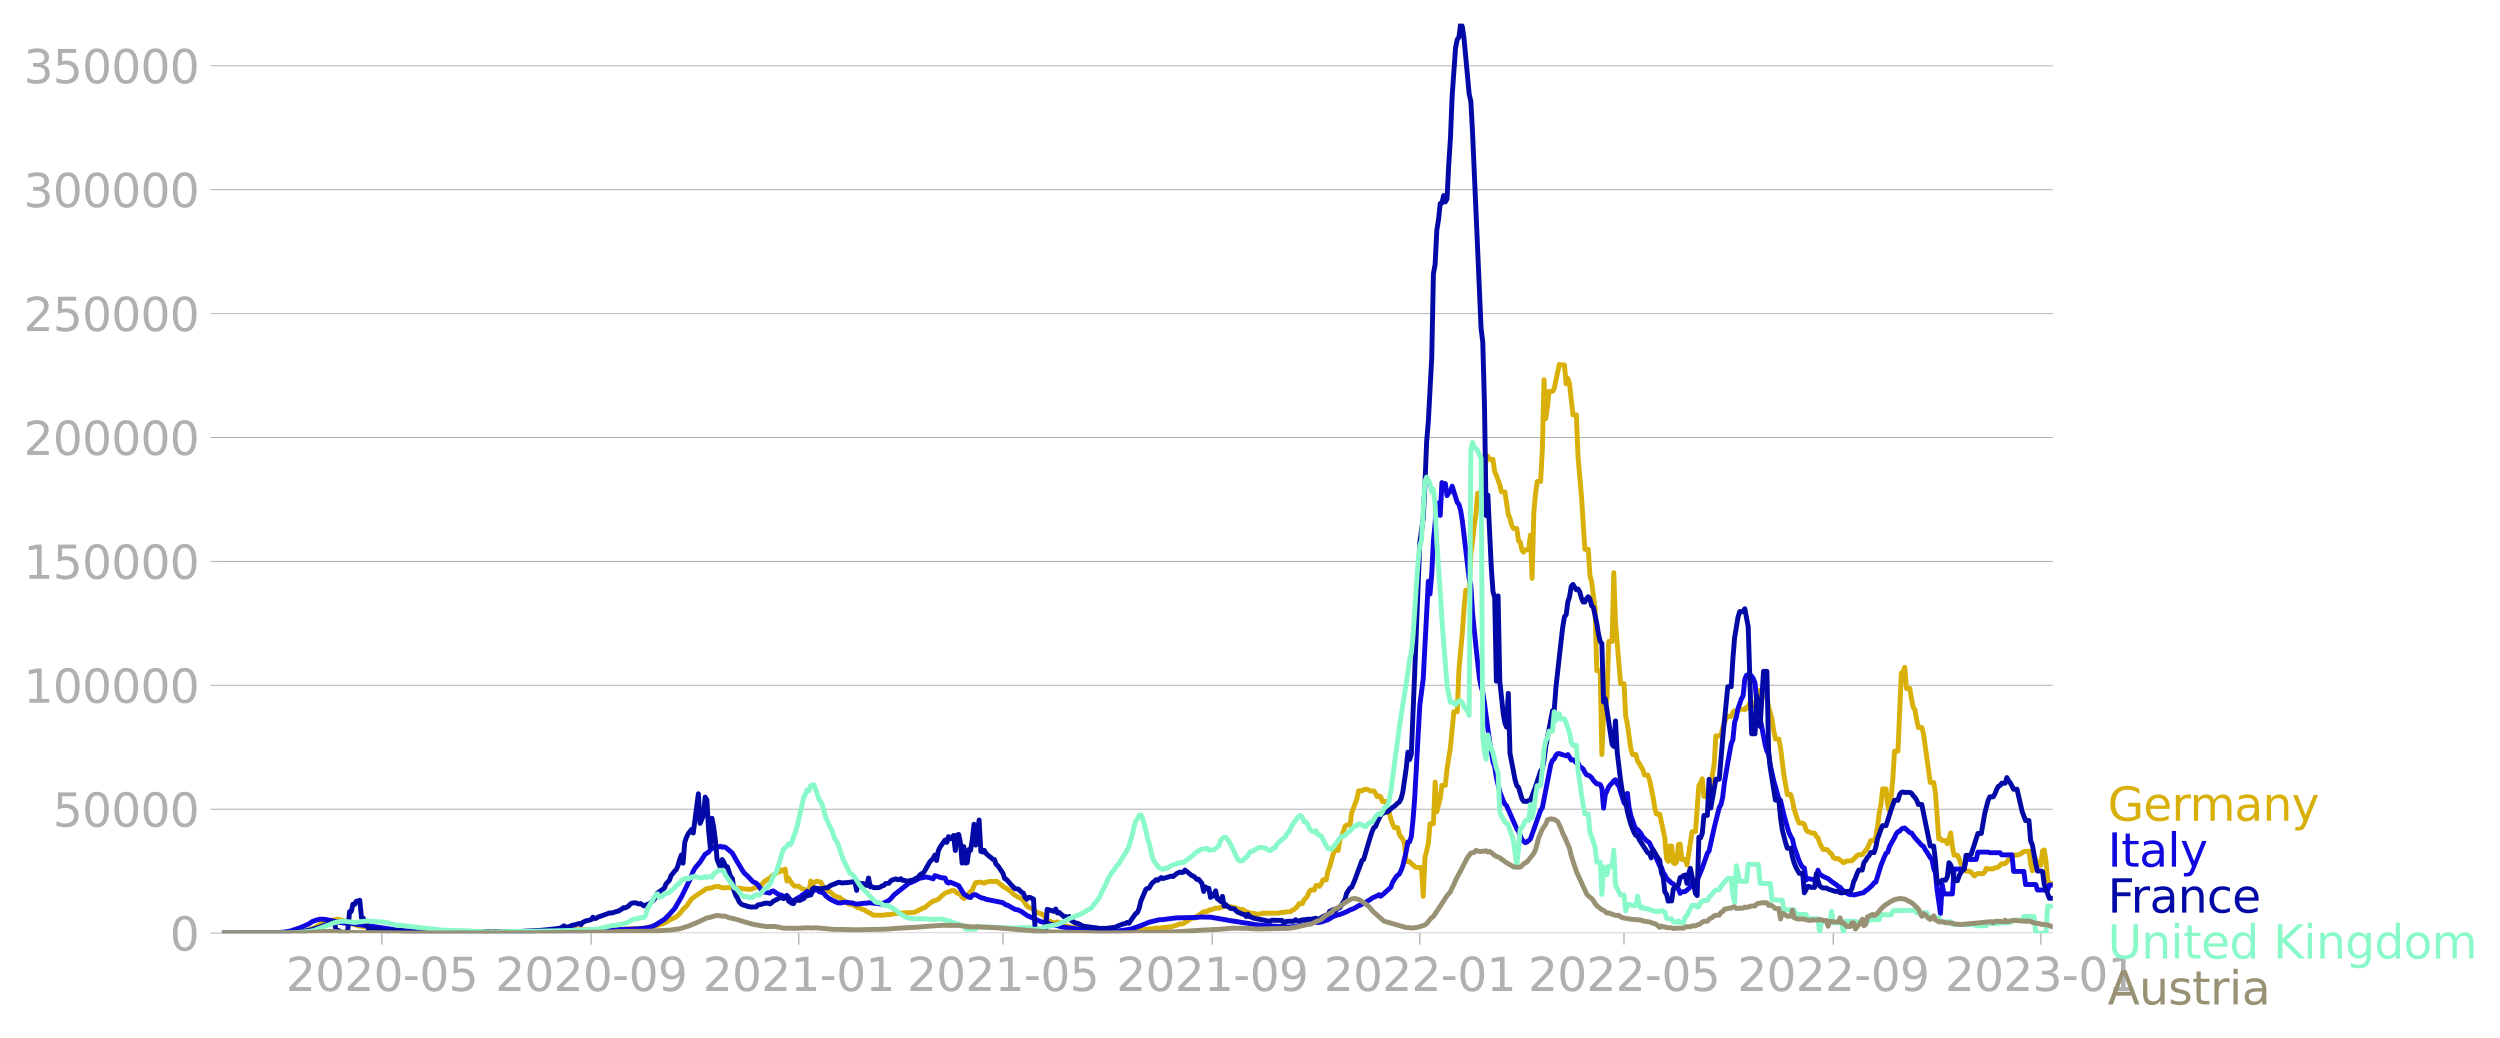 <svg xmlns="http://www.w3.org/2000/svg" xmlns:xlink="http://www.w3.org/1999/xlink" width="1015.94" height="421.673" viewBox="0 0 761.955 316.255"><defs><style>*{stroke-linejoin:round;stroke-linecap:butt}</style></defs><g id="figure_1"><path id="patch_1" d="M0 316.255h761.955V0H0v316.255z" style="fill:none"/><g id="axes_1"><path id="patch_2" d="M67.645 284.4h558V7.2h-558v277.2z" style="fill:none"/><g id="matplotlib.axis_1"><g id="xtick_1"><g id="line2d_1"><defs><path id="mf3ad515153" d="M0 0v3.5" style="stroke:#b0b0b0;stroke-width:.4"/></defs><use xlink:href="#mf3ad515153" x="116.392" y="284.4" style="fill:#b0b0b0;stroke:#b0b0b0;stroke-width:.4"/></g><g id="text_1" style="fill:#b0b0b0" transform="matrix(.14 0 0 -.14 87.144 302.038)"><defs><path id="DejaVuSans-32" d="M1228 531h2203V0H469v531q359 372 979 998 621 627 780 809 303 340 423 576 121 236 121 464 0 372-261 606-261 235-680 235-297 0-627-103-329-103-704-313v638q381 153 712 231 332 78 607 78 725 0 1156-363 431-362 431-968 0-288-108-546-107-257-392-607-78-91-497-524-418-433-1181-1211z" transform="scale(.016)"/><path id="DejaVuSans-30" d="M2034 4250q-487 0-733-480-245-479-245-1442 0-959 245-1439 246-480 733-480 491 0 736 480 246 480 246 1439 0 963-246 1442-245 480-736 480zm0 500q785 0 1199-621 414-620 414-1801 0-1178-414-1799Q2819-91 2034-91q-784 0-1198 620-414 621-414 1799 0 1181 414 1801 414 621 1198 621z" transform="scale(.016)"/><path id="DejaVuSans-2d" d="M313 2009h1684v-512H313v512z" transform="scale(.016)"/><path id="DejaVuSans-35" d="M691 4666h2478v-532H1269V2991q137 47 274 70 138 23 276 23 781 0 1237-428 457-428 457-1159 0-753-469-1171Q2575-91 1722-91q-294 0-599 50Q819 9 494 109v635q281-153 581-228t634-75q541 0 856 284 316 284 316 772 0 487-316 771-315 285-856 285-253 0-505-56-251-56-513-175v2344z" transform="scale(.016)"/></defs><use xlink:href="#DejaVuSans-32"/><use xlink:href="#DejaVuSans-30" x="63.623"/><use xlink:href="#DejaVuSans-32" x="127.246"/><use xlink:href="#DejaVuSans-30" x="190.869"/><use xlink:href="#DejaVuSans-2d" x="254.492"/><use xlink:href="#DejaVuSans-30" x="290.576"/><use xlink:href="#DejaVuSans-35" x="354.199"/></g></g><g id="xtick_2"><use xlink:href="#mf3ad515153" id="line2d_2" x="180.178" y="284.4" style="fill:#b0b0b0;stroke:#b0b0b0;stroke-width:.4"/><g id="text_2" style="fill:#b0b0b0" transform="matrix(.14 0 0 -.14 150.93 302.038)"><defs><path id="DejaVuSans-39" d="M703 97v575q238-113 481-172 244-59 479-59 625 0 954 420 330 420 377 1277-181-269-460-413-278-144-615-144-700 0-1108 423-408 424-408 1159 0 718 425 1152 425 435 1131 435 810 0 1236-621 427-620 427-1801 0-1103-524-1761Q2575-91 1691-91q-238 0-482 47Q966 3 703 97zm1256 1978q425 0 673 290 249 291 249 798 0 503-249 795-248 292-673 292t-673-292q-248-292-248-795 0-507 248-798 248-290 673-290z" transform="scale(.016)"/></defs><use xlink:href="#DejaVuSans-32"/><use xlink:href="#DejaVuSans-30" x="63.623"/><use xlink:href="#DejaVuSans-32" x="127.246"/><use xlink:href="#DejaVuSans-30" x="190.869"/><use xlink:href="#DejaVuSans-2d" x="254.492"/><use xlink:href="#DejaVuSans-30" x="290.576"/><use xlink:href="#DejaVuSans-39" x="354.199"/></g></g><g id="xtick_3"><use xlink:href="#mf3ad515153" id="line2d_3" x="243.446" y="284.4" style="fill:#b0b0b0;stroke:#b0b0b0;stroke-width:.4"/><g id="text_3" style="fill:#b0b0b0" transform="matrix(.14 0 0 -.14 214.198 302.038)"><defs><path id="DejaVuSans-31" d="M794 531h1031v3560L703 3866v575l1116 225h631V531h1031V0H794v531z" transform="scale(.016)"/></defs><use xlink:href="#DejaVuSans-32"/><use xlink:href="#DejaVuSans-30" x="63.623"/><use xlink:href="#DejaVuSans-32" x="127.246"/><use xlink:href="#DejaVuSans-31" x="190.869"/><use xlink:href="#DejaVuSans-2d" x="254.492"/><use xlink:href="#DejaVuSans-30" x="290.576"/><use xlink:href="#DejaVuSans-31" x="354.199"/></g></g><g id="xtick_4"><use xlink:href="#mf3ad515153" id="line2d_4" x="305.677" y="284.4" style="fill:#b0b0b0;stroke:#b0b0b0;stroke-width:.4"/><g id="text_4" style="fill:#b0b0b0" transform="matrix(.14 0 0 -.14 276.429 302.038)"><use xlink:href="#DejaVuSans-32"/><use xlink:href="#DejaVuSans-30" x="63.623"/><use xlink:href="#DejaVuSans-32" x="127.246"/><use xlink:href="#DejaVuSans-31" x="190.869"/><use xlink:href="#DejaVuSans-2d" x="254.492"/><use xlink:href="#DejaVuSans-30" x="290.576"/><use xlink:href="#DejaVuSans-35" x="354.199"/></g></g><g id="xtick_5"><use xlink:href="#mf3ad515153" id="line2d_5" x="369.463" y="284.4" style="fill:#b0b0b0;stroke:#b0b0b0;stroke-width:.4"/><g id="text_5" style="fill:#b0b0b0" transform="matrix(.14 0 0 -.14 340.215 302.038)"><use xlink:href="#DejaVuSans-32"/><use xlink:href="#DejaVuSans-30" x="63.623"/><use xlink:href="#DejaVuSans-32" x="127.246"/><use xlink:href="#DejaVuSans-31" x="190.869"/><use xlink:href="#DejaVuSans-2d" x="254.492"/><use xlink:href="#DejaVuSans-30" x="290.576"/><use xlink:href="#DejaVuSans-39" x="354.199"/></g></g><g id="xtick_6"><use xlink:href="#mf3ad515153" id="line2d_6" x="432.731" y="284.4" style="fill:#b0b0b0;stroke:#b0b0b0;stroke-width:.4"/><g id="text_6" style="fill:#b0b0b0" transform="matrix(.14 0 0 -.14 403.483 302.038)"><use xlink:href="#DejaVuSans-32"/><use xlink:href="#DejaVuSans-30" x="63.623"/><use xlink:href="#DejaVuSans-32" x="127.246"/><use xlink:href="#DejaVuSans-32" x="190.869"/><use xlink:href="#DejaVuSans-2d" x="254.492"/><use xlink:href="#DejaVuSans-30" x="290.576"/><use xlink:href="#DejaVuSans-31" x="354.199"/></g></g><g id="xtick_7"><use xlink:href="#mf3ad515153" id="line2d_7" x="494.961" y="284.4" style="fill:#b0b0b0;stroke:#b0b0b0;stroke-width:.4"/><g id="text_7" style="fill:#b0b0b0" transform="matrix(.14 0 0 -.14 465.713 302.038)"><use xlink:href="#DejaVuSans-32"/><use xlink:href="#DejaVuSans-30" x="63.623"/><use xlink:href="#DejaVuSans-32" x="127.246"/><use xlink:href="#DejaVuSans-32" x="190.869"/><use xlink:href="#DejaVuSans-2d" x="254.492"/><use xlink:href="#DejaVuSans-30" x="290.576"/><use xlink:href="#DejaVuSans-35" x="354.199"/></g></g><g id="xtick_8"><use xlink:href="#mf3ad515153" id="line2d_8" x="558.747" y="284.4" style="fill:#b0b0b0;stroke:#b0b0b0;stroke-width:.4"/><g id="text_8" style="fill:#b0b0b0" transform="matrix(.14 0 0 -.14 529.5 302.038)"><use xlink:href="#DejaVuSans-32"/><use xlink:href="#DejaVuSans-30" x="63.623"/><use xlink:href="#DejaVuSans-32" x="127.246"/><use xlink:href="#DejaVuSans-32" x="190.869"/><use xlink:href="#DejaVuSans-2d" x="254.492"/><use xlink:href="#DejaVuSans-30" x="290.576"/><use xlink:href="#DejaVuSans-39" x="354.199"/></g></g><g id="xtick_9"><use xlink:href="#mf3ad515153" id="line2d_9" x="622.015" y="284.4" style="fill:#b0b0b0;stroke:#b0b0b0;stroke-width:.4"/><g id="text_9" style="fill:#b0b0b0" transform="matrix(.14 0 0 -.14 592.767 302.038)"><defs><path id="DejaVuSans-33" d="M2597 2516q453-97 707-404 255-306 255-756 0-690-475-1069Q2609-91 1734-91q-293 0-604 58T488 141v609q262-153 574-231 313-78 654-78 593 0 904 234t311 681q0 413-289 645-289 233-804 233h-544v519h569q465 0 712 186t247 536q0 359-255 551-254 193-729 193-260 0-557-57-297-56-653-174v562q360 100 674 150t592 50q719 0 1137-327 419-326 419-882 0-388-222-655t-631-370z" transform="scale(.016)"/></defs><use xlink:href="#DejaVuSans-32"/><use xlink:href="#DejaVuSans-30" x="63.623"/><use xlink:href="#DejaVuSans-32" x="127.246"/><use xlink:href="#DejaVuSans-33" x="190.869"/><use xlink:href="#DejaVuSans-2d" x="254.492"/><use xlink:href="#DejaVuSans-30" x="290.576"/><use xlink:href="#DejaVuSans-31" x="354.199"/></g></g></g><g id="matplotlib.axis_2"><g id="ytick_1"><path id="line2d_10" d="M67.645 284.4h558" clip-path="url(#p3296b3456e)" style="fill:none;stroke:#b0b0b0;stroke-width:.3;stroke-linecap:square"/><g id="line2d_11"><defs><path id="m590daa1ba3" d="M0 0h-3.5" style="stroke:#b0b0b0;stroke-width:.3"/></defs><use xlink:href="#m590daa1ba3" x="67.645" y="284.4" style="fill:#b0b0b0;stroke:#b0b0b0;stroke-width:.3"/></g><use xlink:href="#DejaVuSans-30" id="text_10" style="fill:#b0b0b0" transform="matrix(.14 0 0 -.14 51.737 289.719)"/></g><g id="ytick_2"><path id="line2d_12" d="M67.645 246.636h558" clip-path="url(#p3296b3456e)" style="fill:none;stroke:#b0b0b0;stroke-width:.3;stroke-linecap:square"/><use xlink:href="#m590daa1ba3" id="line2d_13" x="67.645" y="246.636" style="fill:#b0b0b0;stroke:#b0b0b0;stroke-width:.3"/><g id="text_11" style="fill:#b0b0b0" transform="matrix(.14 0 0 -.14 16.108 251.955)"><use xlink:href="#DejaVuSans-35"/><use xlink:href="#DejaVuSans-30" x="63.623"/><use xlink:href="#DejaVuSans-30" x="127.246"/><use xlink:href="#DejaVuSans-30" x="190.869"/><use xlink:href="#DejaVuSans-30" x="254.492"/></g></g><g id="ytick_3"><path id="line2d_14" d="M67.645 208.872h558" clip-path="url(#p3296b3456e)" style="fill:none;stroke:#b0b0b0;stroke-width:.3;stroke-linecap:square"/><use xlink:href="#m590daa1ba3" id="line2d_15" x="67.645" y="208.872" style="fill:#b0b0b0;stroke:#b0b0b0;stroke-width:.3"/><g id="text_12" style="fill:#b0b0b0" transform="matrix(.14 0 0 -.14 7.2 214.191)"><use xlink:href="#DejaVuSans-31"/><use xlink:href="#DejaVuSans-30" x="63.623"/><use xlink:href="#DejaVuSans-30" x="127.246"/><use xlink:href="#DejaVuSans-30" x="190.869"/><use xlink:href="#DejaVuSans-30" x="254.492"/><use xlink:href="#DejaVuSans-30" x="318.115"/></g></g><g id="ytick_4"><path id="line2d_16" d="M67.645 171.108h558" clip-path="url(#p3296b3456e)" style="fill:none;stroke:#b0b0b0;stroke-width:.3;stroke-linecap:square"/><use xlink:href="#m590daa1ba3" id="line2d_17" x="67.645" y="171.108" style="fill:#b0b0b0;stroke:#b0b0b0;stroke-width:.3"/><g id="text_13" style="fill:#b0b0b0" transform="matrix(.14 0 0 -.14 7.2 176.427)"><use xlink:href="#DejaVuSans-31"/><use xlink:href="#DejaVuSans-35" x="63.623"/><use xlink:href="#DejaVuSans-30" x="127.246"/><use xlink:href="#DejaVuSans-30" x="190.869"/><use xlink:href="#DejaVuSans-30" x="254.492"/><use xlink:href="#DejaVuSans-30" x="318.115"/></g></g><g id="ytick_5"><path id="line2d_18" d="M67.645 133.344h558" clip-path="url(#p3296b3456e)" style="fill:none;stroke:#b0b0b0;stroke-width:.3;stroke-linecap:square"/><use xlink:href="#m590daa1ba3" id="line2d_19" x="67.645" y="133.344" style="fill:#b0b0b0;stroke:#b0b0b0;stroke-width:.3"/><g id="text_14" style="fill:#b0b0b0" transform="matrix(.14 0 0 -.14 7.2 138.663)"><use xlink:href="#DejaVuSans-32"/><use xlink:href="#DejaVuSans-30" x="63.623"/><use xlink:href="#DejaVuSans-30" x="127.246"/><use xlink:href="#DejaVuSans-30" x="190.869"/><use xlink:href="#DejaVuSans-30" x="254.492"/><use xlink:href="#DejaVuSans-30" x="318.115"/></g></g><g id="ytick_6"><path id="line2d_20" d="M67.645 95.58h558" clip-path="url(#p3296b3456e)" style="fill:none;stroke:#b0b0b0;stroke-width:.3;stroke-linecap:square"/><use xlink:href="#m590daa1ba3" id="line2d_21" x="67.645" y="95.581" style="fill:#b0b0b0;stroke:#b0b0b0;stroke-width:.3"/><g id="text_15" style="fill:#b0b0b0" transform="matrix(.14 0 0 -.14 7.2 100.9)"><use xlink:href="#DejaVuSans-32"/><use xlink:href="#DejaVuSans-35" x="63.623"/><use xlink:href="#DejaVuSans-30" x="127.246"/><use xlink:href="#DejaVuSans-30" x="190.869"/><use xlink:href="#DejaVuSans-30" x="254.492"/><use xlink:href="#DejaVuSans-30" x="318.115"/></g></g><g id="ytick_7"><path id="line2d_22" d="M67.645 57.817h558" clip-path="url(#p3296b3456e)" style="fill:none;stroke:#b0b0b0;stroke-width:.3;stroke-linecap:square"/><use xlink:href="#m590daa1ba3" id="line2d_23" x="67.645" y="57.817" style="fill:#b0b0b0;stroke:#b0b0b0;stroke-width:.3"/><g id="text_16" style="fill:#b0b0b0" transform="matrix(.14 0 0 -.14 7.2 63.136)"><use xlink:href="#DejaVuSans-33"/><use xlink:href="#DejaVuSans-30" x="63.623"/><use xlink:href="#DejaVuSans-30" x="127.246"/><use xlink:href="#DejaVuSans-30" x="190.869"/><use xlink:href="#DejaVuSans-30" x="254.492"/><use xlink:href="#DejaVuSans-30" x="318.115"/></g></g><g id="ytick_8"><path id="line2d_24" d="M67.645 20.053h558" clip-path="url(#p3296b3456e)" style="fill:none;stroke:#b0b0b0;stroke-width:.3;stroke-linecap:square"/><use xlink:href="#m590daa1ba3" id="line2d_25" x="67.645" y="20.053" style="fill:#b0b0b0;stroke:#b0b0b0;stroke-width:.3"/><g id="text_17" style="fill:#b0b0b0" transform="matrix(.14 0 0 -.14 7.2 25.372)"><use xlink:href="#DejaVuSans-33"/><use xlink:href="#DejaVuSans-35" x="63.623"/><use xlink:href="#DejaVuSans-30" x="127.246"/><use xlink:href="#DejaVuSans-30" x="190.869"/><use xlink:href="#DejaVuSans-30" x="254.492"/><use xlink:href="#DejaVuSans-30" x="318.115"/></g></g></g><path id="line2d_26" d="m67.645 284.4 21.262-.107 2.074-.154 1.556-.265 1.556-.405 1.037-.457.519-.098 3.63-2.176 3.63-.564 3.111.786.52.336 1.555.476 1.037.437 3.63.405 1.037.245 5.705.789 1.037.013 6.223.252 1.556.063 14.002.088 2.593-.13 3.63.126 11.409-.02 4.667-.139 9.853-.433 1.556-.1 8.297.102 1.556-.093 2.074-.076 6.742-.332 2.074-.104 3.112-.652 1.037-.362 1.037-.277 1.556-.831 1.037-.563 1.037-.497.519-.265 1.037-.924 1.037-1.345 1.037-.96 1.556-2.19 1.037-.793 2.075-1.384.518-.304.519-.469 1.037-.335.519.002 1.037-.34.518-.219.519.101.519-.1.518.274 1.037.198 1.556-.146.519.13 2.074.01 2.074.317.519-.005.518.147 1.038-.045.518-.175.519-.341 1.037-.174.519-.383.518-.176 1.037-1.246.519-.262.519-.435.518-.04.519-.747 2.074-1.357.519-.03.518-.55.519.322.518-.568.519 3.644.519-.937.518.972 1.037 1.328.519.246 1.037-.038 1.037.843 1.556.36.519.665.518-3.436.519 1.178.518-.715.519-.286.519-.098 1.037.31.518 1.022.519.65.519.33.518.578.519.154 1.037.906.518.486 1.038.42.518.044.519.535 1.556 1.02.518.442 1.556.268 1.037.738 1.037.318.519.278.518.116 3.112 1.729 3.111.012.52-.168 1.555-.046 1.037-.275 1.556-.126 1.556-.12 1.037-.041 2.074-.1 2.593-1.306.519-.132 1.555-1.304 1.038-.68 1.037-.336.518-.256 1.037-.997 1.038-.85 1.555-.59.519-.178.519-.034.518.253.519.537.518.149.519.287.519.796.518.42.519-.386 1.555-1.767.519-.423.519-1.297.518-.973 1.556-.151 1.037.324.519-.344.518-.01.519-.185 1.556.038.518-.147.519.286.518.516.519.347.519.48 1.037.565 1.556 1.125.518.63 1.556.984.518.152.52.338.518.489 1.037 1.612.518.448 1.038.37 1.555 1.247 1.038.28 1.037.543.518.907.519.646 1.037.329.519.309 1.037.09.518-.248.519.18 1.037.793 1.037.245.519.063 1.037.336 3.112.537 1.555.554 1.038-.028 6.223.356.518.058.519-.132 3.63-.126 1.556-.155 4.667-.432 1.037-.089 1.037-.1 1.037-.174h1.038l1.037-.14 2.074-.237h.519l.518-.235 1.038-.23 1.037-.457h1.037l.518-.537.519-.155 1.556-1.056h1.037l.519-.681.518-.198 1.556-1.102h1.037l.519-.482h.518l1.556-.57h1.037l.519-.298 1.556-.294.518.138h1.037l.519.212 1.037.163 1.037.48h1.037l.519.443 2.074.775h1.038l.518.212.519.054 1.555-.343 4.668.004.518-.195 1.556-.136.519-.118h1.037l.518-.443.519-.194 1.037-.95.519-.87h1.037l.519-1.269.518-.4.519-.668.518-1.29.519-.55h1.037l.519-1.364.518-.036.519.303.518-.638.519-1.343h1.037l.519-2.694.518-1.19 1.038-3.832.518-1.243h1.037l.519-3.143.518-1.102 1.038-3.057.518-.467h1.037l.519-3.788 1.556-4.092.518-2.53h1.038l.518-.387 1.037-.08 1.037.52h1.038l.518.7.519 1.046.518-.26.519.28.519 1.41h1.037l.518 2.839.519.565.519 1.974.518 1.504.519 1.113h1.037l.518 2.141 1.038 1.407.518 1.267.519 5.5h1.037l.519.711.518.253.519.606.518.233h1.556l.519 8.81.518-11.668 1.037-4.364.519-6.078h1.037l.519-12.699.518 9.013 1.038-4.164.518-3.872h1.037l.519-5.069 1.037-6.539 1.037-10.796h1.037l.519-12.907 1.037-11.245.519-7.51.518-5.394h1.038l.518-11.022.519-3.848.518-4.801.519-3.559.518-6.332h1.038l.518-6.453.519-.75.518-2.779.519-1.267.519.935h1.037l.518 3.76.519 1.117 1.037 2.86.519 2.172h1.037l1.037 6.875.519 1.179.518 2.082.519 1.004h1.037l.519 3.767.518.41.519 2.442.518.61.519-.74h1.037l.519-4.47.518 13.176.519-20.096.518-5.619.519-3.802h1.037l.519-9.554.518-21.46.519 11.876.519-3.472.518-4.857h1.037l.519-.892 1.556-7.314.518.145h1.037l.519 5.783.519-1.648.518 1.646 1.037 9.436h1.038l.518 12.852 1.037 11.917 1.037 16.232h1.038l.518 8.06.519 1.9 1.037 8.096.519 18.91h1.037l.518 25.565.519-12.342 1.037-4.665.519-17.45h1.037l.518-20.968.519 15.147 1.556 18.693h1.037l.519 9.85.518 2.512 1.037 7.441.519 1.784h1.037l.519 2.046.518.642.519 1.038.518.778.519 1.734h1.037l.519 1.487 1.037 4.992.519 3.263.518 2.168h1.037l1.556 7.294.519 6.335.518.793.519-4.687h.518l.519 5.119.519.275.518-.628.519-5.233.518-.122.519 4.687h1.037l.519 1.691 1.555-10.144h1.038l1.037-14.063.518-.83.519-1.241.519 5.369h1.037l1.037-3.642 1.037-6.161.519-8.64h1.037l.518-.316.52-2.075 1.036-3.024.519-.53h1.037l.519-1.176.518-.557.519.348.518-.295.519-.5h1.037l.519.175.518-.78.519.336.518-1.807.519.867h1.037l.519-2.55.518-.643.519-1.445.519 1.675.518.203h1.037l.519 3.348.518 1.642.52 2.074.518 3.506.518 2.484h1.037l.519 2.713 1.037 8.295 1.037 5.91h1.038l.518 1.86.519 2.59 1.037 3.205.518 1.043h1.038l.518.406.519 1.613.518.577.519.13.519.336h1.037l.518 1.026.519.36.519 1.56 1.037 2.035h1.037l.518.336.52.637.518.393.518 1.057.519.369h1.037l1.556 1.239 1.037-.51 1.556-.088 1.555-1.563.519-.297h1.037l1.037-1.269.519-.584 1.037-2.43h1.037l.519-1.116.519-3.134.518-4.218.519-2.361.518-4.917h1.037l.519 5.067.519 1.665.518-4.07.519-5.787.518-8.388h1.038l1.037-23.84.518-.347.519-1.372.518 6.465h1.038l.518 3.318.519 2.426.518.72.519 3.065.519 2.364h1.037l.518 1.82 2.075 14.945h1.037l.518 2.904 1.038 14.221.518.03.519.524h1.037l.519.956.518-1.35.519-1.926.518 4.311.519 2.475h1.037l.519 1.131.518 1.498.519.994 1.037 1.238h1.037l.519.329 1.037 1.167.519-.516.518-.262 1.556.07.519-.527.518-1.13.519.213 1.555-.044.519-.34.519-.025.518-.17 1.037-1.03h1.038l.518-.541.519-.751.518-.323 1.037-1.025h1.038l1.037-.292 1.037-.79 1.037-.078h.519l.518 3.701.519 2.254.519-.855.518-2.757.519 1.892h1.037l.518-4.4.52-.218.518 3.431.518 5.677.519 1.158h1.037" clip-path="url(#p3296b3456e)" style="fill:none;stroke:#d8b009;stroke-width:1.5;stroke-linecap:square"/><path id="line2d_27" d="m67.645 284.4 16.076-.094 2.593-.19 2.074-.329 3.112-1.035 2.593-1.149 1.037-.701 1.556-.566 1.037-.204 1.556.108 2.074.421 1.556.366 1.037.158 1.556.22 2.074.092 1.037.172 1.038.179 1.555.236.519-.076 1.556.296 8.297 1.246 1.037.025 5.186.332 12.446.284 2.075.034 3.111-.035 8.816.058 11.409-.056 8.816-.251 6.223-.51 2.593-.064 2.074-.062 3.112.033 4.667-.183 2.593-.167 2.074-.338 1.038-.309 1.037-.516 2.593-1.618 1.555-1.53 1.038-1.183.518-.537 2.075-3.56 2.593-5.275 1.037-2.595.518-.932 1.556-1.84 1.556-2.422 1.037-.618.519-.74 1.037-.634.518-.335.519.276 1.037-.372.519.313.518-.142.519.194 1.556 1.272.518.478 1.037 1.876 1.038 1.734 1.037 1.742.518.707 1.037.973 1.038 1.08.518.568 1.037.481.519.487 1.037 1.53.519.58 2.074.405.519-.52.518-.133 1.556 1.053 1.037.29.519.394.518.021.519-.392 1.037 1.302 1.037.474.519-.248.519-.587.518-.342.519-.153.518-.573.519-.24 1.037-.893 1.037 1.05.519-.879.518-.472.519-.187.519.122.518.491 1.037.276.519.396.519.656 1.037.804 1.037.582 1.556.69 1.037.02.518-.175 1.038-.025 2.074.276.518.217.52.076 2.592-.299.519.025.518-.16 3.112.277.518.15 1.556-.579 1.037-.561.519-.468 1.037-1.201 3.112-2.443 1.555-1.245.519-.084.518-.287.52-.155 1.555-.861 1.556-.28.518-.083 1.037.197 1.038.365.518-.998 2.074.677 1.038.057.518 1.251.519.29.518-.285 1.038.394 1.037.45.518.24 1.556 2.532 1.556.968.518.097.519-.612.519-.267.518.026 1.556.89 1.037.246.519.25 5.186 1.037.518.433.519.27.518.138 2.075 1.187 1.037.186 1.037.529 1.556 1.103 2.074.972 2.075.905 1.555.405 2.075.592 1.555.264 1.038.363 2.074.293 5.704.72 4.668.39 2.593-.023 2.593-.119 3.63-.528 2.593-.882 3.111-1.253 1.556-.379 1.556-.369 1.037-.042 1.556-.21 1.555-.196 1.038-.12 6.223-.134 1.037-.128 3.111.053 2.075.356 2.593.446 1.555.295 2.075.297 1.555.272 1.556.203 2.075.39 2.592.23 3.112.232 4.667.269 2.075-.148 5.704-1.293.519-.03.518.131 1.037-.176 2.075-.684 1.556-.962 1.555-.57.519-.07 2.074-.844 1.037-.555 1.038-.37 1.037-.582.518-.338.519-.143.519-.348.518-.169 2.074-1.265.52-.405 1.555-.711.518-.31.519.463 1.037-.85 2.075-1.897.518-1.466 1.037-1.635.519-.549.518-.378.519-1.091.519-1.418 1.037-4.365.518-2.884.519-.062.519-1.575.518-5.127.519-6.656 1.556-28.328 1.037-7.93 1.555-29.783.519 3.88.519-6.073.518-10.197 1.037-10.687.519-.768.519 3.76.518-9.988.519.496.518-.196.519 3.67.518-.82.52-.514.518-1.542 1.555 4.947.519.617.519 1.818.518 3.24 2.075 17.518.518 2.162.519 8.413 1.037 10.218 1.037 9.46.519 2.716.518 1.73.519 3.33 1.556 11.636 1.037 6.212.518 1.383.519 3.389 1.037 4.31 1.037 2.732.519 1.094.518.463 3.112 7.06.519.669 1.037 2.613 1.037.93.519-.216 1.037-.906 3.111-8.756.519-.76 2.593-13.257.518-1.244.519-.405.518-1.132.52-.454.518-.03 1.037.36 1.037.305.519-.366 1.037 1.644.518-.07.519.346.519.605.518.025.519 1.228.518.164.519.458.518 1.014.52.754.518.118.518.283.519.524.518.788 1.038 1.063.518-.012.519.18.518 1.092.519 6.12.519-4.084 1.037-2.355.518-.701.519-.496.518-.722.519-.287.519 1.296.518.643 1.037 3.384.519 1.646.519.67.518-3.498.519 4.4.518 2.3 1.038 3.05.518 1.119.519.178 1.037 1.205.518.996 1.038 1.056 1.037.77 3.111 7.073.519.405.518 1.531.52.732.518 1.063 1.555 1.486.519.235 1.037 1.225.519.34.518 1.308.519-.452 1.037-.124 1.037-.86.519-.627.518-1.33.52.039.518-.41.518-.22 1.556-3.746 1.556-4.49.518-.673 1.556-7.105 1.556-6.173.518-.876.52-2.254.518-4.38 1.037-6.18 1.037-5.683.519-1.28.518-5.271.519-1.571.518-2.606 1.038-3.013.518-.933.519-5.058.518-1.191.519-.17.518-.026.519.423.519.811.518 1.356.519 5.58 1.037 5.151 1.556 8.155.518 1.847.519.856.518 3.501 1.038 4.652 1.555 5.476.519.496 1.037 4.53 1.037 3.677.519 1.65.519 1.144.518.814.519 2.376 1.555 4.35.52 1.102.518.777.518.225.519 3.683.518-.492 2.075.378.518-.056.519-2.85.519 1.173 1.037.707 1.037.476.518.223 1.038.846 1.555 1.07.519.48.519.188.518.673 1.037.801 1.038.663.518.14.519-.07.518.183 3.112-.75.518-.565.519-.252 1.556-1.455.518-.724.519-.189 1.556-5.081 1.037-2.6.518-1.091.519-.358.519-1.66 1.555-2.8.519-1.15.519-.597.518-.191.519-.61.518-.272.519-.093 1.556 1.408.518.114 1.037 1.468 2.075 2.319.518.261.519 1.04.519.72 1.037 1.714.518.536.519 2.757.518 1.253.52 5.256 1.036 7.206.519-8.842.518 2.892h2.593l.519-7.574h3.111l.519-2.93h3.112l.518-2.243h3.112l.518.184h3.112l.518.658h3.112l.518 5.038h3.112l.519 3.998h3.111l.519 1.67h3.111l.519-1.497h1.037" clip-path="url(#p3296b3456e)" style="fill:none;stroke:#1007e1;stroke-width:1.5;stroke-linecap:square"/><path id="line2d_28" d="m67.645 284.4 20.743-.107 2.593-.224 2.075-.309 2.074-.435 1.037-.375 1.037-.299 2.075-.79.518-.107.519-.581.519-.203.518.196.519-.155.518 2.344 1.038.372.518.673h1.556l.518-1.151.52-5.384.518-.052.518-2.259.519.07.518-.949.519-.035.519-.255.518 5.358.519.075.518 1.595.519.152.519 1.541.518-.1.519.23.518.05 1.037-.184.519.351.519-.316.518.247 1.037.125 1.038.554.518-.603 1.556.08 1.556.077.518.39 7.26.19.52-.332.518.017 1.037-.207 1.037.089.519.367 1.037-.109.518.132 1.556-.127.519-.415.518.43 2.593-.017 3.112-.017 2.593.023.518.081 2.075-.135 1.037.088 1.556-.087 2.593.02h1.037l2.593-.005 3.111-.223 1.556-.06 1.556-.098 1.555-.092 4.668-.505 1.037-.172 1.037-.664.519.445 1.037-.204 1.037-.45.519-.029 1.555-.489.519.378.519-.693 1.037-.503 1.037-.192.518-.163.519-.734.519.443.518-.133.519-.339 3.63-1.293.519.073 1.037-.34.518-.18.519-.05.518-.4.519-.24.519-.453.518.085 1.037-.564.519-.612.519-.31 1.037-.081 1.037.358.518-.122 1.038.706 1.037-.449.518-.144.519-.357 1.037-.967 1.037-2.024 2.075-1.445.518-1.333 1.037-1.086.52-1.494.518-.547.518-.729.519-.48.518-1.192.519-1.858.519-1.416.518 2.506.519-6.336.518-1.52.519-1.094 1.037-1.343.519 1.097 1.555-11.954.519 9.028 1.037-2.445.519-5.562.518.821.519 9.136.519 5.393.518-8.904.519 2.726.518 3.972.519 5.902 1.037 2.454.519-2.48.518.815.519 1.27.518.094 1.038 3.059.518.538.519 3.85.518 1.304.519.84.519 1.132.518.56.519.364 1.037.24.518.273.52.024.518.136 1.555-.075.519-.604 1.037-.166 1.037-.328 1.038-.04.518.25.519-.328.518-.488 2.075-1.075.518-.014.519.295 1.037-.832.519 1.547 1.037.738.518.04.519-1.244 1.037.283.519-.04.518-.392.519-.105.518-1.008.52.144.518-.19.518-.055.519-1.803.518-.373 1.038.145 1.037.182 1.556-.365.518.002.519-.46.518-.305 1.037-.365 1.038-.484.518-.054.519.203 2.074-.124 1.556-.236.518.059.52 2.567.518-2.414.518.373 1.037-.036.519.466.519.107.518-2.272.519 2.687.518-.07.519.328 1.556-.029.518-.155.519-.37.518-.122.52-.58 1.036-.091.519-.7.518-.312 1.038-.305.518.225.519-.008.518-.289.519.509.519.014 1.037.262 1.037-.292.518-.033 1.038-.61.518-.17.519-.687.518-.498.519-.1.519-.739 1.555-2.792 1.038-1.057.518-1.007.519 1.654.518-2.9.519-1.142 1.556-2.213.518.724.519-1.73.518.685 1.038-1.06.518 4.582.519-4.695.518-.182.519 2.446.519 6.271.518-5.001.519 5.019.518-.134.519-4.02.518.241.519-3.353.519-4.594.518 6.365 1.037-7.634.519 9.551.519.199.518-.534.519.926 1.037.945.518.348.52.526.518.081.518 1.484.519.365 1.556 2.359.518 1.573.519.237 1.556 1.76 1.037 1.085 1.037.136 1.037.981.519.243.518 1.306.519.55.518-.53.519-.005 1.037.54.519 10.342h3.111l.519-7.246 2.074.602.519-.723.518 1.22.519-.176 1.556 1.368.518-.087.519.413.519-.455.518 1.196 1.037.621.519.238.518.052 1.556.832 5.705.762.518-.128.519.103 3.111-.397 1.038-.484 1.555-.571.519-.05.518-.364.52.284 2.073-2.967.519-.315.519-1.215.518-2.171 1.556-3.696.519-.292.518-.132.519-.961.518-.686.519-.359.518-.529.519.203 1.037-.825.519.305 2.593-.755.518.148 1.038-.879 1.037-.511.518.154.519-.087.518-.667 2.075 1.685.518.185.519.428.519.592.518-.085 1.037 1.298.519 2.426.518-1.394.52.396.518.025.518 2.793.519-1.017.518.597.519-1.594.519 2.406.518.347.519.5.518-1.565.519 2.934.519-.428.518.562 1.037.65 1.037.088.52.598.518.403 1.555.655.519.084.519.613.518-.728.519.764.518.116.519.281 5.186 1.038.518-.376 3.112.08.519.876.518-.48.519-.15 2.074.016.519-.483.518.364.519-.029 1.037-.28 1.037-.101.519-.108 1.037.016 1.556-.311.518.503 1.556-.983 1.037-.483.519-.038.518-1.129.519-.176.519-.35.518.56 1.037-.967.519-.115 1.556-2.534.518-1.876 1.037-1.648.519-.22 1.037-2.47 2.075-5.667.518-.347 2.074-7.001.52-1.551.518-1.14.518-.333 1.037-2.451.519-.911.519-.571 1.037-.448.518-.05 1.556-1.375.519-.322 1.037-.997.518-.327.519-1.022.519-2.006 1.037-7.198.518-4.971.519 2.241.519-1.656 1.037-24.905 1.556-39.651 1.037-7.31.518-9.944.519-13.39.518-6.08 1.038-19.485.518-25.643.519-2.854.518-10.45.519-3.19.519-4.909.518-.16.519-2.259.518 1.939.519-.941.518-10.407.52-8.058.518-12.832 1.037-14.72.518-2.537.519-.736.519-4.109.518.954.519 3.638 1.037 11.23.519 5.63.518 2.269.519 9.56 2.593 59.522.518 4.273.519 18.994.518 33.88.519-6.25 1.037 21.981.519 7.431.518 1.752.519 25.542.519-25.989.518 25.973 1.037 9.765.519 2.972.518 1.309.519-10.31.519 18.274 1.555 8.082.519 1.77.519.51 1.037 3.485.518.778 1.038.035.518-.294.519-.06 1.555-4.106 1.556-4.809.519-.68.518-2.555.519-4.169 2.074-10.99.519-.206.518-6.884 1.556-13.946.519-4.468.518-3.118.519-.569.519-3.936.518-1.615.519-3.147.518-.587 1.038 1.652.518-.25.519.855.518 1.955.519 1.15.518.005.52-1.043.518-.581.518.71.519 2.049.518.482 1.038 4.864.518 3.258.519 2.267.518.618.519 17.832.519-1.001 2.074 13.933.518.62.519-7.769.519 9.494 1.037 8.58.518 3.354.519 2.399.519.572.518 3.278 1.037 3.818 1.038 2.618.518.799.519.15.518 1.15 2.593 4.003.519.152.518 1.374.519-2.578 1.556 2.667.518.634.519 3.84.518 1.235.52 4.569.518.713.518 2.107.519-.116.518.057.519-3.703 1.037-.78.519-.447.518-2.19.519-.172.519-.443.518-.167.519 2.536.518-2.987.519-1.594 1.556 7.644.518.668.519-17.797.518.203.519-1.395.519-5.452 1.037-.01.518-11 .519 8.75 1.556-8.79h1.037l1.037-12.433 1.556-15.753h1.037l.519-8.47.518-6.431 1.037-6.244.519-1.74h1.037l.519-.873 1.037 5.496 1.037 32.617h1.037l.519-11.476 1.037 9.213 1.037-16.772h1.037l.519 24.588.518 4.993 1.556 9.661h1.037l.519 5.38.519 3.615 1.037 4.06.518 1.62h1.038l.518 2.675.519 1.8.518 1.314 1.037 1.853h1.038l.518 5.942 1.037-1.987.519.078.519.268h1.037l.518-4.158.519 2.13.519 1.566.518.4.519.233h1.037l.518.322 2.075.704h1.037l.519.41.518.08 1.037-.193.519-.29h1.037l.519-.927.518-2.052.519-1.02.518-1.448.519-1.035h1.037l.519-2.264.518-.636.519-.937.519-.559.518-.953h1.037l.519-1.658.519-2.522 1.037-2.86.518-1.158h1.037l1.556-4.814 1.037-2.92h1.038l.518-1.784.519-.604.518-.136.519.139 1.556-.02.518.268.519.768.518.527.519.802.519 1.323h1.037l2.074 10.161.519 2.514h1.037l.518 4.227.52 6.436.518.656 1.037-.93h1.037l.519-.94.518-4.374.519.679.518 1.617.519 3.176h1.037l.519-1.518.518-.97 1.037-1.221.519-4.012h1.037l.519-.25 2.074-6.426h1.037l1.038-6.074 1.037-3.968.518-1.12h1.037l.519-.89.519-1.34.518-.952.519-.236.518-.716h1.038l.518-1.727.519.98.518.61 1.037 1.975h1.038l1.555 6.76 1.038 2.764h1.037l.518 6.18.519 1.269 1.037 5.78.519 2.162h1.037l.518.179.52 3.98 1.555 4.145h1.037" clip-path="url(#p3296b3456e)" style="fill:none;stroke:#0309a6;stroke-width:1.5;stroke-linecap:square"/><path id="line2d_29" d="m67.645 284.4 21.78-.075 4.668-.436 1.556-.28 4.667-1.76 1.556-.626 2.074-.428 1.037-.019 3.112.378 2.074-.27 1.556-.16 5.186.3 1.037.197 1.556.415 1.037.298 1.037.048 1.037.09 1.037.181 1.038.063 1.037.145 8.816.99 4.148.182 3.112.032 6.223.361 1.037.09 2.593-.065 1.037-.07 5.186-.148 1.037.083 15.04-.323 1.555.02 6.742-.465 4.149-1.06 1.037-.033 1.037-.195 2.074-.434 1.037-.432 1.038-.624 1.037-.37.518.036.519-.24 1.037-.132.519-.012.518-.737.519-1.863 1.037-1.72.519-.761.518-1.146.519-.745.518-.248.519 1.088.519-.15.518-.29.519-.603 1.555-.456 1.556-1.41.519-.748.518-.244.519-.528.519-.74 1.037-.528.518-.165.519.214.519-.197.518-.416.519.12.518-.373 1.037.517 1.556-.052.519-.332.518.289.519-.26.519-.041.518.237.519-1.009.518-.432.519-.205.519-.474 1.037.038.518.363.519 1.142 1.556 2.194.518.638.519.944.518.15 2.075 2.304.518.334.519-.233 1.037.504.519-.172.518.032.519-.555.518-.258.519.115.519-.045 1.555-1.883.519-.128 1.037-1.272.519-.932.518-1.556 1.037-1.357.52-1.896.518-1.41.518-1.987.519-1.521 1.037-.852.519-.823.518.396.519-.863.518-1.756.519-1.174.519-1.815 2.074-9.043.518-.842.52-1.329.518.347.518-1.588.519-.237.518.01 1.038 3.028.518 1.607.519.43.518 1.329 1.038 3.775.518.937.519 1.318.518.936.519 1.167.518 1.679 1.038 1.766 1.037 3.089.518 1.47 1.038 2.194 1.037 2.072 1.037.737.518.66 1.556 2.487 4.668 4.953.518.195.519.035.518.156 1.037.647.52.125.518-.094 1.555.755 1.556 1.11.519.56.518.23 1.556 1.02 1.037.23 1.556.171 2.593-.01 3.112.256 2.592-.16 1.038.34 1.037.212 1.037.348.519.303.518.053 2.593.854.519.886 1.037.15 1.037-.104 1.037.068.519-.82 2.074.096 4.667.198 4.15.163 5.185-.121.519.524 1.555-.043 1.556-.109.519-.516 4.148-.806 1.556-.682 1.556-.786 1.037-.552 3.112-1.184 1.037-.636 2.074-1.189 1.037-1.408.519-.544.518-.852.52-.602.518-1.316 1.037-1.991 1.037-2.422.519-.708.518-1.005.519-.483 1.037-1.584.519-.482 1.037-1.762 1.555-2.467.52-1.086 1.036-3.535.519-2.415.518-1.806.519-.595.519-1.103.518-.212.519.923.518 1.713 1.038 4.508.518 1.653 1.037 4.498.519.984 1.037 1.376.519.524 1.037.433.518-.368.519.093 1.556-.848 1.037-.476.519-.028.518-.306 1.037-.193.519.081 1.556-1.187 1.555-1.167.519-.6 1.556-1.004 1.037-.26 1.037-.13.519.59.518-.14 1.037.019 1.556-1.366.519-1.57.518-.591.519-.327.519.046.518.576 1.037 1.698 2.075 4.418.518.481 1.037-.13 1.038-1.077.518-.421.519-.998.518-.34.519-.054.519-.408.518-.18.519-.391.518-.155 1.037.11.52.051 1.036.699.519.173 1.037-.832.519-.045.518-1.077 1.037-.986.519-.503.519-.297.518-.524.519-1.002.518-.369 1.037-2.198 1.038-1.39.518-.752.519-.497.518-.238.519.643.519 1.36.518-.018.519.508.518 1.321.519.62.518.44.52.116.518-.385.518 1.082 1.037.55 2.075 3.813.518.08.519.215 3.111-4.091.52.15 1.555-1.36.518-.364 1.556-1.682.519.1.518-.553.519.03 1.556.887 1.037-1.21 1.037-.331.519-.741.518-.954.519-.535.518-.329.519.325.519-.798.518-1.163.519-.51.518-.31.519-1.53.519-2.918 2.592-19.48 2.593-16.7.519-4 .519-1.706.518-5.263 1.037-15.582.519-7.457.519-4.46.518-1.76 1.037-17.917.519-1.304.518.889.519 1.157.519 2.335.518-.71.519 4.798.518 11.488 1.038 14.975.518 8.595 1.556 20.1 1.037 5.026.519-.179 1.037.846 1.037-1.08.519-.085.518.625.519 1.183.518.772.519.515.519 1.332.518-81.211.519-1.922.518 1.602.519.16.518.725.52 1.318.518.992.518 84.615.519 5.003.518 2.116.519-7.42.519 2.564 1.037 2.93 1.037 4.598.519 1.478.518 12.032.519 1.208.518.727.519 1.1.518.323.519.508 1.556 4.675 1.037 7.578.519-4.725.518-6.262.519-.505.518-.748.519-1.391h1.037l.519-4.789.518 3.94.519-2.519.518-4.192.519-3.038h1.037l.519-4.83.518-6.208.519-2.728.519-.697.518-2.162h1.037l.519-5.907.518 2.7 1.038-2.107.518 1.604h1.037l.519 1.189 1.037 3.057.519 2.864.518.911h1.038l.518 7.768.519 3.282.518 4.037 1.037 5.845h1.038l.518 5.617 1.037 2.862.519 1.65.519 4.53h1.037l.518 9.856.519-8.399 1.037 2.358.519-2.582h1.037l.518-4.872.519 10.735 1.556 2.953 1.037-.006.519 4.86.518-2.009.519.014 1.037.325 1.037.002.519-2.821.518 2.67.519.923.518-.341.519.538h1.037l1.037.487.519.105.519.222 1.555.004.519-.227 1.037.423.519 1.899.518.177 1.037.003.519.876 1.037.17.519-.453.518.527 1.038.002.518-1.693.519-.478 1.037-2.027.518-1.034h1.038l.518.578.519-.193.518-1.315 1.038-.58h1.037l.518-.956.519-.475 1.037-1.32.519-.426 1.037-.04.518-1.104.52-.537.518-.723 1.037-1.15 1.037.04.519 5.107.518 2.201.519-11.198 1.037 4.74 2.074.068.519-5.236 3.111.03.519 5.787 3.111.05.52 4.998 3.11.064.52 2.959 1.555-.027 1.556.04.518 1.346 2.075.05 1.037-.016.518 1.3 3.112.013.519 4.303.518-3.46 2.593-.012.519-3.08.518 3.46 2.593.03.519 3.077.518-3.532 3.112.018.518.187 1.556-.022 1.556-.019.519-.619 3.111-.067.519-1.527 2.593.1.518-.026.519-1.243 1.037-.052 5.704-.045.519.736 3.112-.032.518 1.485 1.556.038 1.556.012.518 1.222 3.112-.006.518.798 1.556.033 1.556-.03.518.087 1.556-.026 1.556.04.519.313 3.111-.014.519-.651 2.074-.016 1.037.013.519-.244 1.556-.047 1.555.056.519-.756 2.074-.036 1.037-.06.519-1.103 3.112.051.518 4.97 1.037.09 2.075-.055.518-8.15 1.556-.043h0" clip-path="url(#p3296b3456e)" style="fill:none;stroke:#89f9c9;stroke-width:1.5;stroke-linecap:square"/><path id="line2d_30" d="m67.645 284.4 25.41-.094 4.15-.287 3.63-.178 2.593.19 3.63.164 18.669.17 34.745-.051 25.41-.26 2.075-.13 4.149-.06 5.704-.049 6.223-.335 3.112-.405 2.074-.65.519-.122 1.037-.454 2.074-.864 2.593-1.222 1.038-.194 1.555-.453.519-.14 1.556.262 1.037.009 1.037.474 1.556.288 5.704 1.704 2.593.433 1.556.26 1.037-.023 1.556-.028 2.593.511 3.63.078 2.593-.134 1.556-.038 1.037.068 1.037-.067 5.704.5 2.075-.004 4.667.109 8.816-.186 4.149-.317 5.186-.27 4.148-.328 2.593-.188 1.037-.064 5.186.025 1.556.213 2.593.225 2.074-.03.519.118 1.556.014 1.037.082 1.556.044 15.557 1.258 2.075.068 15.039.28 7.778-.04 11.928-.243 3.63-.088 8.297-.523 4.15-.187 2.592-.229 1.556-.132 4.667.085 2.593.173 9.853-.204 2.075-.313 3.63-.872 1.037-.13 2.074-.951 1.037-.425 1.038-.918 1.037-.67 1.037-.615 1.037-1.041.519-.087 2.074-1.367.519-.485.518-.194.519-.463.518-.153.519-.287 1.037-.154.519.211.518.061 1.556.998 1.556 1.195 1.556 1.764 3.111 2.72 6.742 1.933 2.074.126 1.556-.237 2.074-.675.519-.367 1.037-1.333.519-.547.518-.362 1.556-2.356 1.037-1.565 1.556-2.394 1.037-1.17.519-1.245.518-.896.519-1.37 1.556-2.926 1.037-1.987 1.037-2.032 1.037-1.35 1.037-.217.519-.63.518.229 1.038.148.518-.111.519.019.518-.143.519.384.519-.185 1.037.733.518.533 1.556.641.519.477.518.297 1.037.783 2.075 1.205 1.037.145 1.037-.025.519-.397.518-.616 1.038-.579 1.037-1.3 1.037-1.308.518-1.106 1.038-3.88 1.037-2.372 1.037-1.497.519-1.37 1.037-.329.518.155.519-.008 1.037.684 1.037 2.137.519 1.47.518.985 1.038 2.409.518 1.182.519 2.234 1.556 4.786 1.037 2.285 2.074 4.541.519.644 1.037.814.518.63.519.908.519.64 1.555 1.225.519.185 1.037.839.519-.06 2.074.775 1.037-.02.519.474 1.037.351 2.074.346 2.075.185 1.037.098.518.221 2.075.36 2.074.694 1.037.952.519-.429.518.21.52.065.518.195 1.037.072h.518l.519.23.519-.115 1.037-.001 1.556-.018.518-.346.519-.099 1.037.03.518-.274h1.038l.518-.312.519-.07.518-.298.519-.46.519-.247h1.037l.518-.634 1.038-.585.518-.439.519-.195h1.037l.518-.863.52-.2.518-.755 1.555-.333h.519l.519-.34.518-.035.519.468 2.074-.124.519-.3.518.135 1.556-.477h1.037l.519-.608.518-.203.519-.02.519-.144 1.555.01.519.803.518-.17.52.253 1.036.877h1.037l.519 3.171.519-1.69.518.171 1.037.69h1.038l.518-1.847.519 2.3 1.037.39 1.556-.03 2.074.473.519-.13 2.074-.008.519-.142.518.06.519.233h1.037l.518 1.74.52-1.496 1.555.22h1.037l.519-1.275.518 1.535.519.019 1.037 1.079h1.037l.519-1.107.518.02.519 1.846 1.556-1.87.518-1.102.519 1.992.518-.372.519-2.314 1.037-.425.519-.347.518.356.519-.255.519-.496 1.037-1.265 1.037-.976 2.074-1.39.519-.169.518-.315 1.556-.338 1.037.12.519.068 1.556.82.518.249 1.037.908 1.038 1.015 1.037 2.273.518-.856.519.296 1.037 1.177.519.323 1.037-1.113.518 1.24.52.233.518.402 1.037-.074 1.037.288 2.074.14.519.246 2.074.16 6.223-.563 3.112-.313.518.375.519-.463 1.556-.024 1.037.206.519-.532.518.43 2.593-.384 1.037.145 2.593.152.519-.074.518.124.519.282 1.037.224 1.037.142.519.196 2.074.223.519.148.518.283.519.086h0" clip-path="url(#p3296b3456e)" style="fill:none;stroke:#989173;stroke-width:1.5;stroke-linecap:square"/><g id="text_18" style="fill:#d8b009" transform="matrix(.14 0 0 -.14 642.385 250.143)"><defs><path id="DejaVuSans-47" d="M3809 666v1253H2778v519h1656V434q-365-259-806-392-440-133-940-133-1094 0-1712 639-617 640-617 1780 0 1144 617 1783 618 639 1712 639 456 0 867-113 411-112 758-331v-672q-350 297-744 447t-828 150q-857 0-1287-478-429-478-429-1425 0-944 429-1422 430-478 1287-478 334 0 596 58 263 58 472 180z" transform="scale(.016)"/><path id="DejaVuSans-65" d="M3597 1894v-281H953q38-594 358-905t892-311q331 0 642 81t618 244V178Q3153 47 2828-22t-659-69q-838 0-1327 487-489 488-489 1320 0 859 464 1363 464 505 1252 505 706 0 1117-455 411-454 411-1235zm-575 169q-6 471-264 752-258 282-683 282-481 0-770-272t-333-766l2050 4z" transform="scale(.016)"/><path id="DejaVuSans-72" d="M2631 2963q-97 56-211 82-114 27-251 27-488 0-749-317t-261-911V0H581v3500h578v-544q182 319 472 473 291 155 707 155 59 0 131-8 72-7 159-23l3-590z" transform="scale(.016)"/><path id="DejaVuSans-6d" d="M3328 2828q216 388 516 572t706 184q547 0 844-383 297-382 297-1088V0h-578v2094q0 503-179 746-178 244-543 244-447 0-707-297-259-296-259-809V0h-578v2094q0 506-178 748t-550 242q-441 0-701-298-259-298-259-808V0H581v3500h578v-544q197 322 472 475t653 153q382 0 649-194 267-193 395-562z" transform="scale(.016)"/><path id="DejaVuSans-61" d="M2194 1759q-697 0-966-159t-269-544q0-306 202-486 202-179 548-179 479 0 768 339t289 901v128h-572zm1147 238V0h-575v531q-197-318-491-470T1556-91q-537 0-855 302-317 302-317 808 0 590 395 890 396 300 1180 300h807v57q0 397-261 614t-733 217q-300 0-585-72-284-72-546-216v532q315 122 612 182 297 61 578 61 760 0 1135-394 375-393 375-1193z" transform="scale(.016)"/><path id="DejaVuSans-6e" d="M3513 2113V0h-575v2094q0 497-194 743-194 247-581 247-466 0-735-297-269-296-269-809V0H581v3500h578v-544q207 316 486 472 280 156 646 156 603 0 912-373 310-373 310-1098z" transform="scale(.016)"/><path id="DejaVuSans-79" d="M2059-325q-243-625-475-815-231-191-618-191H506v481h338q237 0 368 113 132 112 291 531l103 262L191 3500h609L1894 763l1094 2737h609L2059-325z" transform="scale(.016)"/></defs><use xlink:href="#DejaVuSans-47"/><use xlink:href="#DejaVuSans-65" x="77.49"/><use xlink:href="#DejaVuSans-72" x="139.014"/><use xlink:href="#DejaVuSans-6d" x="178.377"/><use xlink:href="#DejaVuSans-61" x="275.789"/><use xlink:href="#DejaVuSans-6e" x="337.068"/><use xlink:href="#DejaVuSans-79" x="400.447"/></g><g id="text_19" style="fill:#1007e1" transform="matrix(.14 0 0 -.14 642.385 264.143)"><defs><path id="DejaVuSans-49" d="M628 4666h631V0H628v4666z" transform="scale(.016)"/><path id="DejaVuSans-74" d="M1172 4494v-994h1184v-447H1172V1153q0-428 117-550t477-122h590V0h-590q-666 0-919 248-253 249-253 905v1900H172v447h422v994h578z" transform="scale(.016)"/><path id="DejaVuSans-6c" d="M603 4863h575V0H603v4863z" transform="scale(.016)"/></defs><use xlink:href="#DejaVuSans-49"/><use xlink:href="#DejaVuSans-74" x="29.492"/><use xlink:href="#DejaVuSans-61" x="68.701"/><use xlink:href="#DejaVuSans-6c" x="129.98"/><use xlink:href="#DejaVuSans-79" x="157.764"/></g><g id="text_20" style="fill:#0309a6" transform="matrix(.14 0 0 -.14 642.385 278.143)"><defs><path id="DejaVuSans-46" d="M628 4666h2681v-532H1259V2759h1850v-531H1259V0H628v4666z" transform="scale(.016)"/><path id="DejaVuSans-63" d="M3122 3366v-538q-244 135-489 202t-495 67q-560 0-870-355-309-354-309-995t309-996q310-354 870-354 250 0 495 67t489 202V134Q2881 22 2623-34q-257-57-548-57-791 0-1257 497-465 497-465 1341 0 856 470 1346 471 491 1290 491 265 0 518-55 253-54 491-163z" transform="scale(.016)"/></defs><use xlink:href="#DejaVuSans-46"/><use xlink:href="#DejaVuSans-72" x="50.27"/><use xlink:href="#DejaVuSans-61" x="91.383"/><use xlink:href="#DejaVuSans-6e" x="152.662"/><use xlink:href="#DejaVuSans-63" x="216.041"/><use xlink:href="#DejaVuSans-65" x="271.021"/></g><g id="text_21" style="fill:#89f9c9" transform="matrix(.14 0 0 -.14 642.385 292.143)"><defs><path id="DejaVuSans-55" d="M556 4666h635V1831q0-750 271-1080 272-329 882-329 606 0 878 329 272 330 272 1080v2835h634V1753q0-912-452-1378Q3225-91 2344-91q-885 0-1337 466-451 466-451 1378v2913z" transform="scale(.016)"/><path id="DejaVuSans-69" d="M603 3500h575V0H603v3500zm0 1363h575v-729H603v729z" transform="scale(.016)"/><path id="DejaVuSans-64" d="M2906 2969v1894h575V0h-575v525q-181-312-458-464-276-152-664-152-634 0-1033 506-398 507-398 1332t398 1331q399 506 1033 506 388 0 664-152 277-151 458-463zM947 1747q0-634 261-995t717-361q456 0 718 361 263 361 263 995t-263 995q-262 361-718 361t-717-361q-261-361-261-995z" transform="scale(.016)"/><path id="DejaVuSans-4b" d="M628 4666h631V2694l2094 1972h813L1850 2491 4331 0h-831L1259 2247V0H628v4666z" transform="scale(.016)"/><path id="DejaVuSans-67" d="M2906 1791q0 625-258 968-257 344-723 344-462 0-720-344-258-343-258-968 0-622 258-966t720-344q466 0 723 344 258 344 258 966zm575-1357q0-893-397-1329-396-436-1215-436-303 0-572 45t-522 139v559q253-137 500-202 247-66 503-66 566 0 847 295t281 892v285q-178-310-456-463T1784 0Q1141 0 747 490 353 981 353 1791q0 812 394 1302 394 491 1037 491 388 0 666-153t456-462v531h575V434z" transform="scale(.016)"/><path id="DejaVuSans-6f" d="M1959 3097q-462 0-731-361t-269-989q0-628 267-989 268-361 733-361 460 0 728 362 269 363 269 988 0 622-269 986-268 364-728 364zm0 487q750 0 1178-488 429-487 429-1349 0-859-429-1349Q2709-91 1959-91q-753 0-1180 489-426 490-426 1349 0 862 426 1349 427 488 1180 488z" transform="scale(.016)"/></defs><use xlink:href="#DejaVuSans-55"/><use xlink:href="#DejaVuSans-6e" x="73.193"/><use xlink:href="#DejaVuSans-69" x="136.572"/><use xlink:href="#DejaVuSans-74" x="164.355"/><use xlink:href="#DejaVuSans-65" x="203.564"/><use xlink:href="#DejaVuSans-64" x="265.088"/><use xlink:href="#DejaVuSans-20" x="328.564"/><use xlink:href="#DejaVuSans-4b" x="360.352"/><use xlink:href="#DejaVuSans-69" x="425.928"/><use xlink:href="#DejaVuSans-6e" x="453.711"/><use xlink:href="#DejaVuSans-67" x="517.09"/><use xlink:href="#DejaVuSans-64" x="580.566"/><use xlink:href="#DejaVuSans-6f" x="644.043"/><use xlink:href="#DejaVuSans-6d" x="705.225"/></g><g id="text_22" style="fill:#989173" transform="matrix(.14 0 0 -.14 642.385 306.143)"><defs><path id="DejaVuSans-41" d="m2188 4044-857-2322h1716l-859 2322zm-357 622h716L4325 0h-656l-425 1197H1141L716 0H50l1781 4666z" transform="scale(.016)"/><path id="DejaVuSans-75" d="M544 1381v2119h575V1403q0-497 193-746 194-248 582-248 465 0 735 297 271 297 271 810v1984h575V0h-575v538q-209-319-486-474-276-155-642-155-603 0-916 375-312 375-312 1097zm1447 2203z" transform="scale(.016)"/><path id="DejaVuSans-73" d="M2834 3397v-544q-243 125-506 187-262 63-544 63-428 0-642-131t-214-394q0-200 153-314t616-217l197-44q612-131 870-370t258-667q0-488-386-773Q2250-91 1575-91q-281 0-586 55T347 128v594q319-166 628-249 309-82 613-82 406 0 624 139 219 139 219 392 0 234-158 359-157 125-692 241l-200 47q-534 112-772 345-237 233-237 639 0 494 350 762 350 269 994 269 318 0 599-47 282-46 519-140z" transform="scale(.016)"/></defs><use xlink:href="#DejaVuSans-41"/><use xlink:href="#DejaVuSans-75" x="68.408"/><use xlink:href="#DejaVuSans-73" x="131.787"/><use xlink:href="#DejaVuSans-74" x="183.887"/><use xlink:href="#DejaVuSans-72" x="223.096"/><use xlink:href="#DejaVuSans-69" x="264.209"/><use xlink:href="#DejaVuSans-61" x="291.992"/></g></g></g><defs><clipPath id="p3296b3456e"><path d="M67.645 7.2h558v277.2h-558z"/></clipPath></defs></svg>
